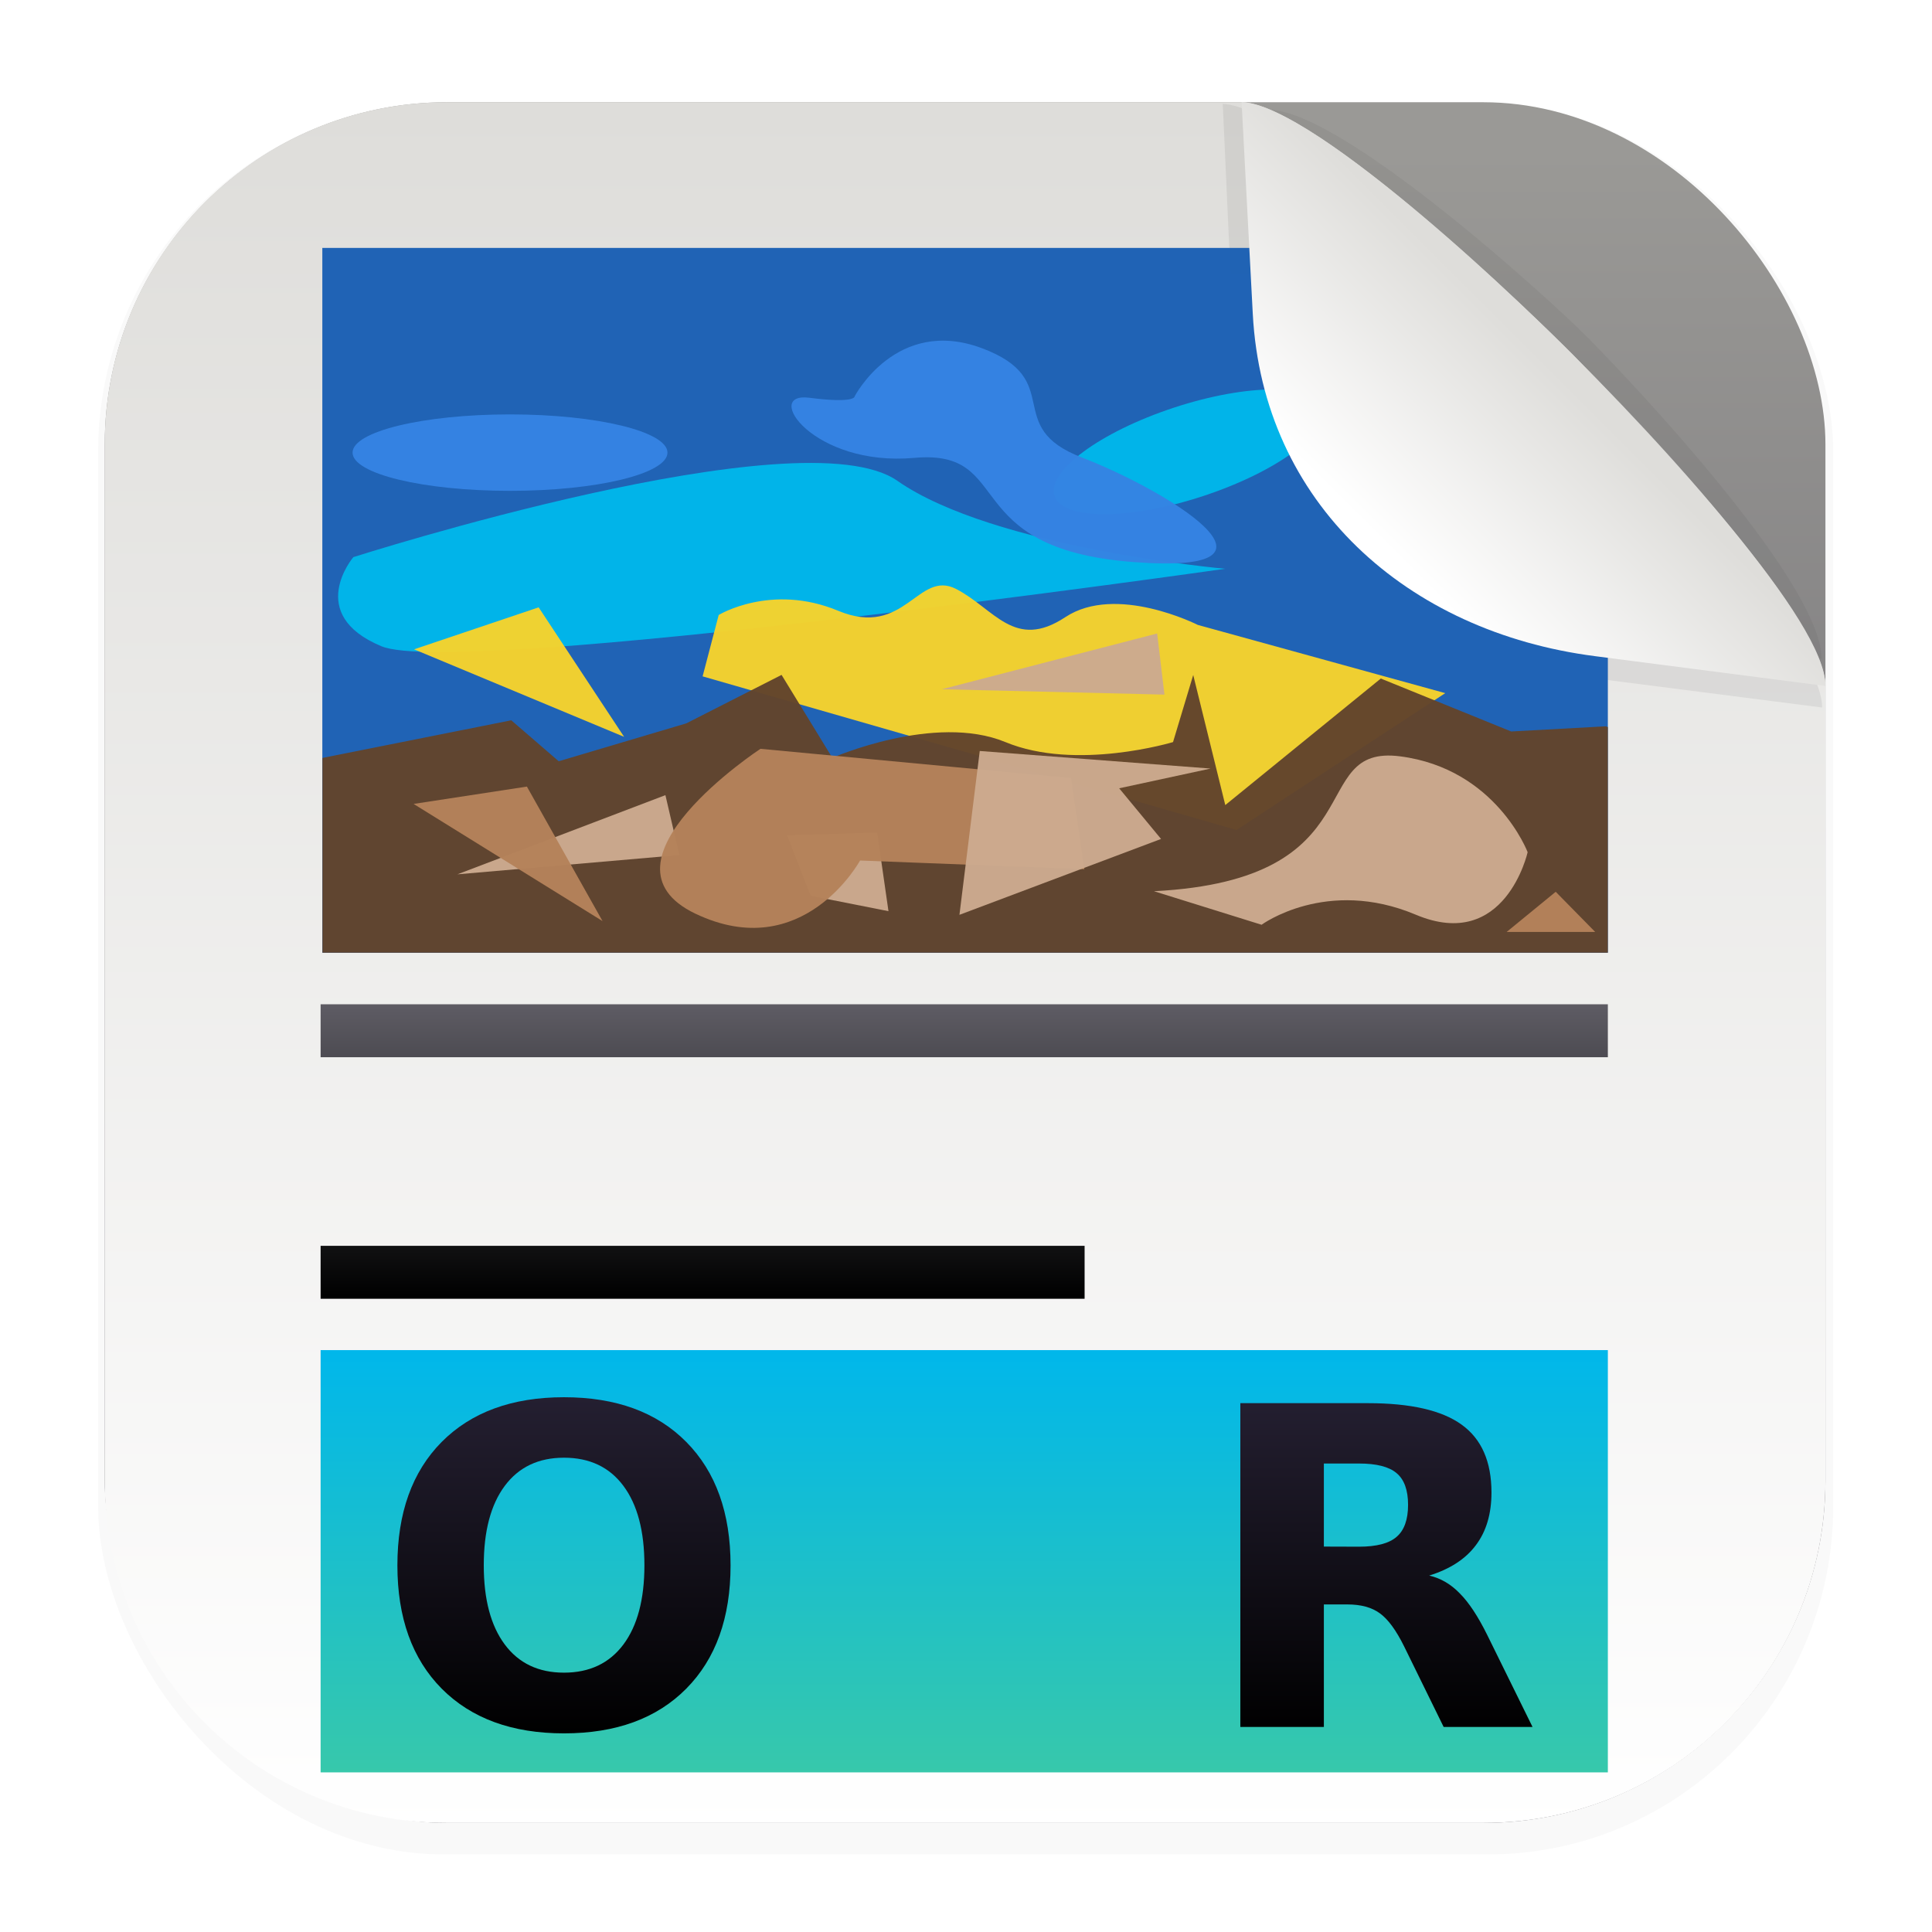 <?xml version="1.0" encoding="UTF-8" standalone="no"?>
<svg
   width="64"
   height="64"
   version="1.1"
   viewBox="0 0 16.933 16.933"
   id="svg60"
   sodipodi:docname="gimagereader.svg"
   xml:space="preserve"
   inkscape:version="1.2.2 (b0a8486541, 2022-12-01)"
   xmlns:inkscape="http://www.inkscape.org/namespaces/inkscape"
   xmlns:sodipodi="http://sodipodi.sourceforge.net/DTD/sodipodi-0.dtd"
   xmlns:xlink="http://www.w3.org/1999/xlink"
   xmlns="http://www.w3.org/2000/svg"
   xmlns:svg="http://www.w3.org/2000/svg"><sodipodi:namedview
     id="namedview62"
     pagecolor="#ffffff"
     bordercolor="#000000"
     borderopacity="0.25"
     inkscape:showpageshadow="2"
     inkscape:pageopacity="0.0"
     inkscape:pagecheckerboard="0"
     inkscape:deskcolor="#d1d1d1"
     showgrid="false"
     inkscape:zoom="19.234375"
     inkscape:cx="31.974005"
     inkscape:cy="32"
     inkscape:window-width="3440"
     inkscape:window-height="1440"
     inkscape:window-x="0"
     inkscape:window-y="0"
     inkscape:window-maximized="1"
     inkscape:current-layer="svg60" /><defs
     id="defs36"><linearGradient
       inkscape:collect="always"
       id="linearGradient2070"><stop
         style="stop-color:#5e5c64;stop-opacity:1"
         offset="0"
         id="stop2066" /><stop
         style="stop-color:#000000;stop-opacity:1"
         offset="1"
         id="stop2068" /></linearGradient><linearGradient
       inkscape:collect="always"
       id="linearGradient2057"><stop
         style="stop-color:#241f31;stop-opacity:1"
         offset="0"
         id="stop2053" /><stop
         style="stop-color:#000000;stop-opacity:1"
         offset="1"
         id="stop2055" /></linearGradient><linearGradient
       inkscape:collect="always"
       id="linearGradient2049"><stop
         style="stop-color:#00b7eb;stop-opacity:1;"
         offset="0"
         id="stop2045" /><stop
         style="stop-color:#37c8ab;stop-opacity:1"
         offset="1"
         id="stop2047" /></linearGradient><linearGradient
       id="linearGradient4322"
       x1="8.758"
       x2="8.726"
       y1="11.518"
       y2="9.102"
       gradientTransform="matrix(8.966 0 0 8.966 -31.259 -42.868)"
       gradientUnits="userSpaceOnUse"><stop
         stop-color="#9a9996"
         offset="0"
         id="stop2" /><stop
         stop-color="#deddda"
         offset="1"
         id="stop4" /></linearGradient><linearGradient
       id="linearGradient3668"
       x1="8.52"
       x2="8.531"
       y1="11.545"
       y2="8.06"
       gradientTransform="matrix(8.966 0 0 8.966 -46.635 -42.975)"
       gradientUnits="userSpaceOnUse"><stop
         stop-color="#f6f5f4"
         offset="0"
         id="stop7" /><stop
         stop-color="#ffffff"
         offset="1"
         id="stop9" /></linearGradient><filter
       id="filter1178"
       x="-0.048"
       y="-0.048"
       width="1.096"
       height="1.096"
       color-interpolation-filters="sRGB"><feGaussianBlur
         stdDeviation="0.307"
         id="feGaussianBlur12" /></filter><linearGradient
       id="linearGradient1340"
       x1="8.688"
       x2="8.664"
       y1="15.572"
       y2="1.366"
       gradientTransform="translate(-0.008,-0.031)"
       gradientUnits="userSpaceOnUse"><stop
         stop-color="#5e5c64"
         offset="0"
         id="stop15" /><stop
         stop-color="#9a9996"
         offset="1"
         id="stop17" /></linearGradient><linearGradient
       id="linearGradient1340-3"
       x1="8.664"
       x2="8.664"
       y1="16.109"
       y2="0.997"
       gradientTransform="translate(-0.008,-0.031)"
       gradientUnits="userSpaceOnUse"><stop
         stop-color="#00b7eb"
         offset="0"
         id="stop20"
         style="stop-color:#ffffff;stop-opacity:1" /><stop
         stop-color="#1a5fb4"
         offset="1"
         id="stop22"
         style="stop-color:#deddda;stop-opacity:1" /></linearGradient><linearGradient
       id="linearGradient6101"
       x1="15.093"
       x2="13.584"
       y1="2.141"
       y2="3.651"
       gradientTransform="rotate(180,13.494,3.339)"
       gradientUnits="userSpaceOnUse"><stop
         stop-color="#ffffff"
         offset="0"
         id="stop25" /><stop
         stop-color="#deddda"
         offset="1"
         id="stop27" /></linearGradient><filter
       id="filter6834"
       x="-0.079"
       y="-0.08"
       width="1.158"
       height="1.16"
       color-interpolation-filters="sRGB"><feGaussianBlur
         stdDeviation="0.16"
         id="feGaussianBlur30" /></filter><filter
       id="filter7451"
       x="-0.073"
       y="-0.073"
       width="1.146"
       height="1.145"
       color-interpolation-filters="sRGB"><feGaussianBlur
         stdDeviation="0.16"
         id="feGaussianBlur33" /></filter><linearGradient
       inkscape:collect="always"
       xlink:href="#linearGradient2049"
       id="linearGradient2051"
       x1="7.133"
       y1="11.833"
       x2="7.133"
       y2="15.534"
       gradientUnits="userSpaceOnUse" /><linearGradient
       inkscape:collect="always"
       xlink:href="#linearGradient2057"
       id="linearGradient2059"
       x1="8.171"
       y1="12.246"
       x2="8.171"
       y2="15.19"
       gradientUnits="userSpaceOnUse" /><linearGradient
       inkscape:collect="always"
       xlink:href="#linearGradient2070"
       id="linearGradient2072"
       x1="8.451"
       y1="8.802"
       x2="8.451"
       y2="11.383"
       gradientUnits="userSpaceOnUse" /></defs><rect
     transform="matrix(0.991,0,0,1,0.073,0.002)"
     x="0.794"
     y="0.905"
     width="15.346"
     height="15.346"
     rx="3.053"
     ry="3.053"
     fill="#000000"
     filter="url(#filter1178)"
     opacity="0.15"
     stroke-width="1.249"
     style="mix-blend-mode:normal;stroke-linecap:round;stroke-linejoin:round"
     id="rect38" /><rect
     x="0.918"
     y="0.896"
     width="15.081"
     height="15.081"
     rx="3"
     ry="3"
     fill="url(#linearGradient1340)"
     stroke-width="1.227"
     id="rect40"
     style="fill:url(#linearGradient1340);stroke-linecap:round;stroke-linejoin:round" /><rect
     x="0.005"
     y="-0.025"
     width="16.924"
     height="16.927"
     fill="none"
     opacity="0.15"
     stroke-width="1.052"
     id="rect42"
     style="stroke-linecap:round;stroke-linejoin:round" /><path
     d="m 3.918,0.896 h 6.964 c 0.906,0 5.117,4.184 5.117,5.117 v 6.964 c 0,1.662 -1.338,3 -3,3 h -9.081 c -1.662,0 -3,-1.338 -3,-3 v -9.081 c 0,-1.662 1.338,-3 3,-3 z"
     fill="url(#linearGradient1340-3)"
     id="path44"
     style="fill:url(#linearGradient1340-3);stroke-width:1.227;stroke-linecap:round;stroke-linejoin:round" /><path
     d="M 15.964,5.773 C 15.97,5.204 14.706,3.765 13.926,2.969 13.615,2.652 11.789,0.985 11.13,0.962 l -0.009,1.65 c -0.009,1.662 1.345,2.855 3,3 z"
     fill="#000000"
     filter="url(#filter6834)"
     opacity="0.22"
     id="path46"
     style="stroke-width:1.227;stroke-linecap:round;stroke-linejoin:round" /><path
     d="M 15.97,6.201 C 15.976,5.632 14.393,4.078 13.613,3.282 13.301,2.965 11.377,0.934 10.717,0.911 l 0.091,2.013 c 0.075,1.66 1.352,2.789 3,3 z"
     fill="#000000"
     filter="url(#filter7451)"
     opacity="0.25"
     id="path48"
     style="stroke-width:1.227;stroke-linecap:round;stroke-linejoin:round" /><g
     id="g1806"><path
       id="rect568"
       style="opacity:1;fill:#1a5fb4;fill-opacity:0.965;stroke-width:0.139"
       d="m 2.825,2.173 h 8.938 c 2.403,2.021 2.286,2.172 2.329,2.309 V 8.35 H 2.825 Z"
       sodipodi:nodetypes="cccccc" /><path
       style="opacity:1;fill:#00b7eb;fill-opacity:0.965;stroke-width:0.132"
       d="m 3.097,4.883 c 0,0 -0.427,0.501 0.246,0.781 0.673,0.28 7.394,-0.679 7.394,-0.679 0,0 -2.03,-0.182 -2.872,-0.771 C 7.024,3.626 3.097,4.883 3.097,4.883 Z"
       id="path1622" /><path
       style="opacity:1;fill:#f6d32d;fill-opacity:0.965;stroke-width:0.132"
       d="m 6.299,5.39 c 0,0 0.46,-0.281 1.047,-0.037 C 7.932,5.597 8.045,4.99 8.38,5.162 8.715,5.335 8.891,5.704 9.337,5.409 9.783,5.114 10.498,5.477 10.498,5.477 L 12.667,6.075 10.837,7.274 6.158,5.928 Z"
       id="path1618" /><path
       id="path1327"
       style="opacity:1;fill:#63452c;fill-opacity:0.965;stroke-width:0.132"
       d="M 6.85 5.915 L 6.015 6.34 L 4.897 6.672 L 4.481 6.313 L 2.826 6.643 L 2.826 8.35 L 14.092 8.35 L 14.092 6.372 L 14.071 6.366 L 13.245 6.411 L 12.102 5.947 L 10.739 7.056 L 10.458 5.916 L 10.281 6.504 C 10.281 6.504 9.431 6.761 8.812 6.504 C 8.193 6.248 7.295 6.642 7.295 6.642 L 6.85 5.915 z " /><path
       style="opacity:1;fill:#cdab8f;fill-opacity:0.965;stroke-width:0.132"
       d="m 4.009,7.663 1.823,-0.694 0.122,0.525 z"
       id="path1386" /><path
       style="opacity:1;fill:#cdab8f;fill-opacity:0.965;stroke-width:0.132"
       d="M 7.105,7.851 6.899,7.321 7.688,7.297 7.787,7.986 Z"
       id="path1442" /><path
       style="opacity:1;fill:#cdab8f;fill-opacity:0.965;stroke-width:0.132"
       d="m 10.114,7.811 c 1.973,-0.1 1.318,-1.291 2.158,-1.182 0.84,0.109 1.117,0.84 1.117,0.84 0,0 -0.196,0.878 -0.98,0.548 -0.783,-0.33 -1.352,0.088 -1.352,0.088 z"
       id="path1444" /><path
       style="opacity:1;fill:#b5835a;fill-opacity:0.965;stroke-width:0.132"
       d="M 3.625,7.046 5.281,8.073 4.618,6.894 Z"
       id="path1446" /><path
       style="opacity:1;fill:#b5835a;fill-opacity:0.965;stroke-width:0.132"
       d="m 6.665,6.563 c 0,0 -1.514,0.994 -0.57,1.445 C 7.039,8.458 7.538,7.542 7.538,7.542 l 1.966,0.076 -0.117,-0.799 z"
       id="path1502" /><path
       style="opacity:1;fill:#b5835a;fill-opacity:0.965;stroke-width:0.132"
       d="m 13.635,7.816 0.346,0.352 H 13.205 Z"
       id="path1504" /><path
       style="opacity:1;fill:#cdab8f;fill-opacity:0.965;stroke-width:0.132"
       d="M 8.587,6.582 8.409,8.018 10.176,7.353 9.809,6.909 10.61,6.736 Z"
       id="path1506" /><path
       style="opacity:1;fill:#f6d32d;fill-opacity:0.965;stroke-width:0.132"
       d="M 3.629,5.691 4.721,5.323 5.47,6.458 Z"
       id="path1562" /><path
       style="opacity:1;fill:#cdab8f;fill-opacity:0.965;stroke-width:0.132"
       d="M 8.254,6.041 10.142,5.552 10.206,6.088 Z"
       id="path1620" /><ellipse
       style="opacity:1;fill:#00b7eb;fill-opacity:0.965;stroke-width:0.132"
       id="path1676"
       cx="8.66"
       cy="7.014"
       rx="1.236"
       ry="0.408"
       transform="rotate(-18.189)" /><ellipse
       style="opacity:1;fill:#3584e4;fill-opacity:0.965;stroke-width:0.132"
       id="path1732"
       cx="4.47"
       cy="3.967"
       rx="1.38"
       ry="0.335" /><path
       style="opacity:1;fill:#3584e4;fill-opacity:0.965;stroke-width:0.132"
       d="m 7.491,3.473 c 0,0 0.365,-0.7 1.113,-0.422 0.747,0.278 0.17,0.688 0.879,0.959 C 10.191,4.282 11.478,5.044 9.931,4.926 8.384,4.807 8.903,3.934 8.014,4.013 7.125,4.093 6.68,3.433 7.092,3.486 c 0.411,0.053 0.399,-0.013 0.399,-0.013 z"
       id="path1788" /></g><path
     d="M 15.999,6.012 C 16.005,5.443 14.566,3.905 13.786,3.109 13.474,2.792 11.542,0.919 10.882,0.895 l 0.098,1.856 c 0.088,1.66 1.352,2.788 3,3 z"
     fill="url(#linearGradient6101)"
     id="path50"
     style="fill:url(#linearGradient6101);stroke-width:1.227;stroke-linecap:round;stroke-linejoin:round" /><g
     id="g2064"
     style="fill-opacity:1;fill:url(#linearGradient2072)"><rect
       style="opacity:1;fill:url(#linearGradient2072);fill-opacity:1.0;stroke-width:0.152"
       id="rect1860"
       width="11.282"
       height="0.464"
       x="2.81"
       y="8.802" /><rect
       style="opacity:1;fill:url(#linearGradient2072);fill-opacity:1.0;stroke-width:0.152"
       id="rect1866"
       width="11.282"
       height="0.464"
       x="2.81"
       y="9.861" /><rect
       style="opacity:1;fill:url(#linearGradient2072);fill-opacity:1.0;stroke-width:0.117"
       id="rect1868"
       width="6.696"
       height="0.464"
       x="2.81"
       y="10.919" /></g><rect
     style="opacity:1;fill:url(#linearGradient2051);fill-opacity:1;stroke-width:0.144"
     id="rect2043"
     width="11.282"
     height="3.701"
     x="2.81"
     y="11.833" /><g
     id="g1989"
     transform="translate(0.238)"
     style="fill:url(#linearGradient2059);fill-opacity:1"><path
       d="m 4.705,12.776 q -0.335,0 -0.519,0.247 -0.184,0.247 -0.184,0.696 0,0.447 0.184,0.694 0.184,0.247 0.519,0.247 0.336,0 0.521,-0.247 0.184,-0.247 0.184,-0.694 0,-0.449 -0.184,-0.696 -0.184,-0.247 -0.521,-0.247 z m 0,-0.53 q 0.684,0 1.072,0.392 0.388,0.392 0.388,1.082 0,0.688 -0.388,1.08 -0.388,0.392 -1.072,0.392 -0.682,0 -1.072,-0.392 -0.388,-0.392 -0.388,-1.08 0,-0.69 0.388,-1.082 0.39,-0.392 1.072,-0.392 z"
       style="font-style:normal;font-weight:bold;font-size:3.893px;font-family:sans-serif;-inkscape-font-specification:'sans-serif Bold';fill:url(#linearGradient2059);fill-opacity:1.0;stroke-width:0.162"
       id="path1976" /><path
       d="m 9.498,14.979 q -0.201,0.105 -0.42,0.158 -0.219,0.053 -0.456,0.053 -0.709,0 -1.123,-0.395 -0.414,-0.397 -0.414,-1.076 0,-0.681 0.414,-1.076 0.414,-0.397 1.123,-0.397 0.238,0 0.456,0.053 0.219,0.053 0.42,0.158 v 0.587 q -0.203,-0.139 -0.401,-0.203 -0.198,-0.065 -0.416,-0.065 -0.392,0 -0.616,0.251 -0.224,0.251 -0.224,0.692 0,0.439 0.224,0.69 0.224,0.251 0.616,0.251 0.219,0 0.416,-0.065 0.198,-0.065 0.401,-0.203 z"
       style="font-style:normal;font-weight:bold;font-size:3.893px;font-family:sans-serif;-inkscape-font-specification:'sans-serif Bold';fill:url(#linearGradient2059);fill-opacity:1.0;stroke-width:0.162"
       id="path1978" /><path
       d="m 11.673,13.556 q 0.23,0 0.329,-0.086 0.101,-0.086 0.101,-0.281 0,-0.194 -0.101,-0.278 -0.099,-0.084 -0.329,-0.084 h -0.308 v 0.728 z m -0.308,0.506 v 1.074 h -0.732 v -2.838 h 1.118 q 0.561,0 0.821,0.188 0.262,0.188 0.262,0.595 0,0.281 -0.137,0.462 -0.135,0.181 -0.409,0.266 0.15,0.034 0.268,0.156 0.12,0.12 0.241,0.365 l 0.397,0.806 h -0.779 l -0.346,-0.705 q -0.105,-0.213 -0.213,-0.291 -0.106,-0.078 -0.285,-0.078 z"
       style="font-style:normal;font-weight:bold;font-size:3.893px;font-family:sans-serif;-inkscape-font-specification:'sans-serif Bold';fill:url(#linearGradient2059);fill-opacity:1.0;stroke-width:0.162"
       id="path1980" /></g></svg>
